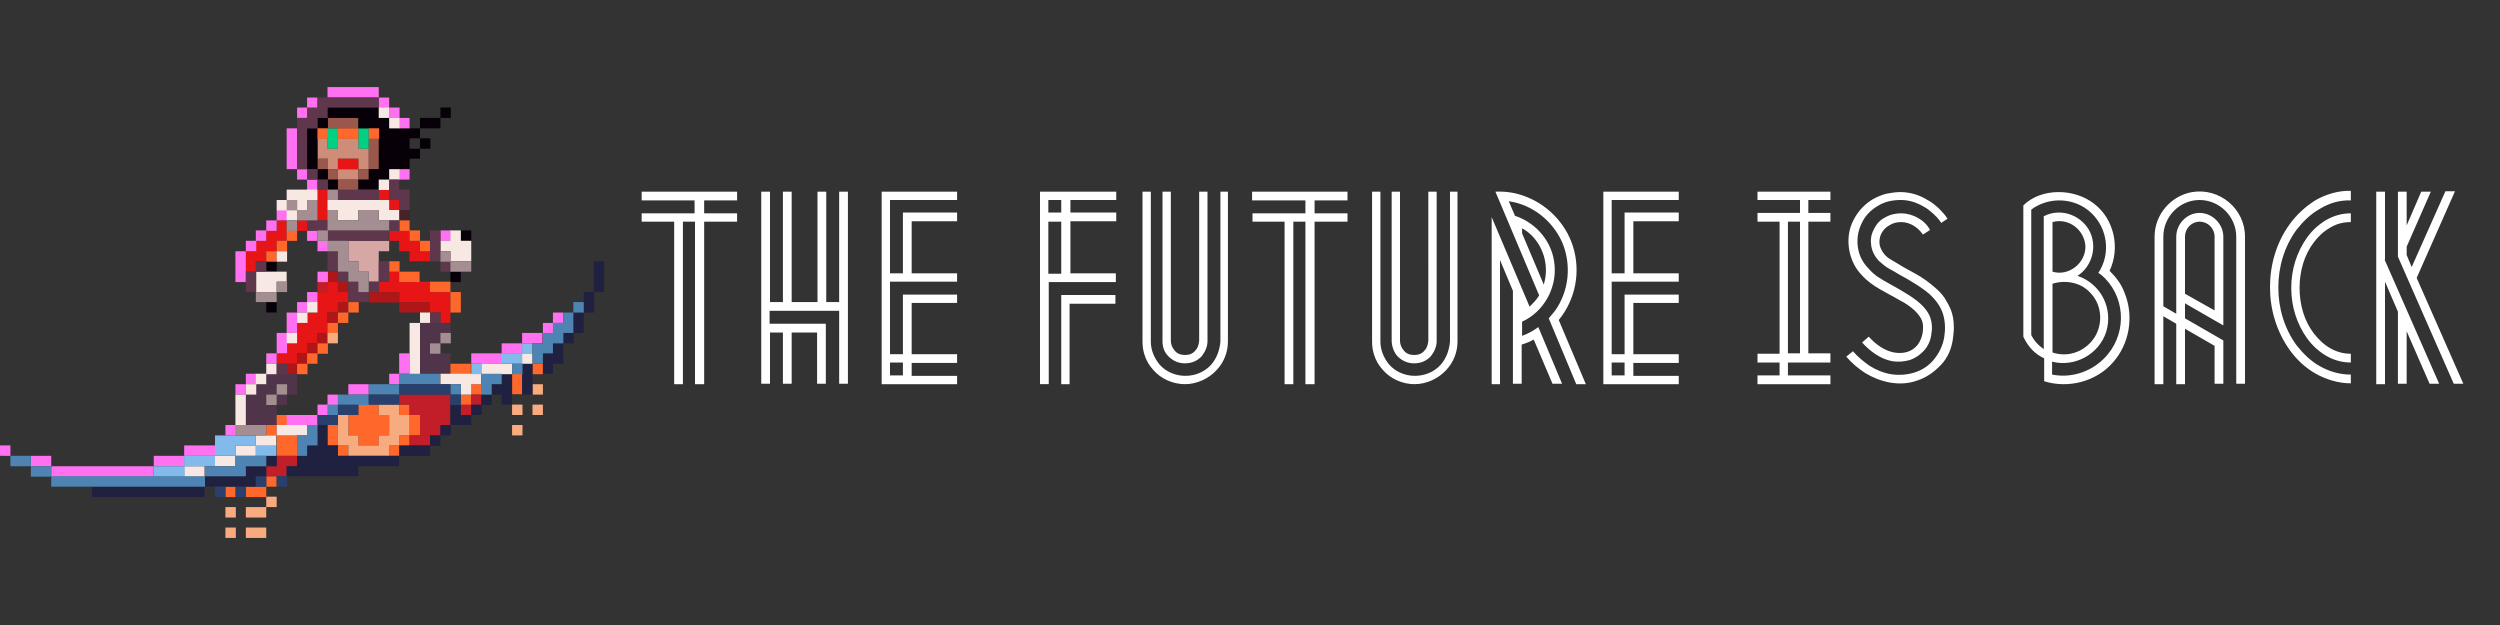 <svg id="Pixel" xmlns="http://www.w3.org/2000/svg" viewBox="0 0 600 150"><rect x="0" y="0" width="600" height="150" fill="#333333" stroke="none"/><g fill="#FFF"><path d="M163.9 48.1H154V46h22.9v2.1H169v3.1h7.9v2H169v39h-2.2v-39h-2.9v39h-2.1v-39H154v-2H166.7v-3.1h-2.8zM201.4 46h2.1v46.1h-2.1V74.6h-16.7v3.1h13.5v14.4h-2.1V79.8H190v12.3h-2.1V79.8h-3.1v12.3h-2.1V46h2.1v26.5h3.1V46h2.1v26.5h6.2V46h2.1v26.5h3.1V46zM213.6 48v17.6h3.1V51h13v2.1h-10.9v12.5h10.9v2h-16.1V85h3.1V70.7h13v2h-10.9V85h10.9v2.1h-10.9v3.1h10.9v2h-18.1V46h18.1v2h-16.1zm3.1 42.1V87h-3.1v3.1h3.1zM267.8 65.7v2h-16.1v24.5h-2.1V46h18.3v2h-11v3h11v2.1h-11v12.5h10.9zM254.7 48h-3.1v3h3.1v-3zm0 5.2h-3.1v12.5h3.1V53.2zm2 17.6h11v2.1h-11v19.3h-2V70.8h2zM294.7 46v36c0 2.4-.9 4.9-2.7 6.8-1.9 2.1-4.8 3.4-7.6 3.4s-5.7-1.2-7.6-3.4c-1-1.1-1.7-2.3-2.1-3.6-.3-.9-.5-1.9-.5-3.2V46h2v36c0 2 .8 3.9 2.1 5.5 1.6 1.8 3.9 2.7 6.2 2.7 2.3 0 4.6-.9 6.2-2.7 1.3-1.5 2-3.4 2.2-5.5V46h1.8zM279 81.9V46h2V81.8c0 .8.3 1.6.9 2.3.6.8 1.5 1.1 2.5 1.1s1.9-.3 2.5-1.1c.6-.6.8-1.4.9-2.3V46h2V81.9c0 1.3-.6 2.6-1.4 3.6-1 1.1-2.4 1.7-4 1.7s-2.9-.6-4-1.7c-.9-.9-1.4-2.1-1.4-3.6zM310.3 48.1h-9.8V46h22.9v2.1h-7.9v3.1h7.9v2h-7.9v39h-2.2v-39h-2.9v39h-2.1v-39h-7.7v-2H313.3v-3.1h-3zM349.8 46v36c0 2.4-.9 4.9-2.7 6.8-1.9 2.1-4.8 3.4-7.6 3.4s-5.7-1.2-7.6-3.4c-1-1.1-1.7-2.3-2.1-3.6-.3-.9-.5-1.9-.5-3.2V46h2v36c0 2 .8 3.9 2.1 5.5 1.6 1.8 3.9 2.7 6.2 2.7s4.6-.9 6.2-2.7c1.3-1.5 2-3.4 2.2-5.5V46h1.8zM334 81.9V46h2V81.8c0 .8.3 1.6.9 2.3.6.8 1.5 1.1 2.5 1.1s1.9-.3 2.5-1.1c.6-.6.8-1.4.9-2.3V46h2V81.9c0 1.3-.6 2.6-1.4 3.6-1 1.1-2.4 1.7-4 1.7s-2.9-.6-4-1.7c-.8-.9-1.3-2.1-1.4-3.6zM371.7 76.4l1.5-1.8c3.4-4.8 4-11.1 1.7-16.5-2.3-5.1-7.1-9-12.8-9.8l1.5 3.5c5.2 1.7 9.1 6.4 9.5 11.9.5 5.6-2.7 11.2-7.8 13.5v3.4c1.4-.5 2.7-1.2 3.9-2.1l5.7 13.6h-2.3l-4.5-10.6c-.9.5-1.9.9-2.9 1.2v9.4h-2.1V69.8l-3.1-7.4v29.8h-2V52.1l9.1 21.5c.9-.9 1.7-1.7 2.3-2.7L358.9 46c2.3-.1 4.5.2 6.5.9 5.7 1.9 10.3 6.5 12.1 12.2 1.9 6 .7 12.7-3.4 17.7l6.5 15.4h-2.3l-6.6-15.8zm-1.2-8.1c1.3-4.2.1-8.7-2.8-11.7-.8-.8-1.6-1.4-2.4-1.8V56l5.2 12.3zM386.8 48v17.6h3.1V51h13v2.1H392v12.5h10.9v2h-16.1V85h3.1V70.7h13v2H392V85h10.9v2.1H392v3.1h10.9v2h-18.1V46h18.1v2h-16.1zm3.1 42.1V87h-3.1v3.1h3.1zM439.3 48H434v3.1h5.3v2.1H434v31.6h5.3V87h-10.2v3.1h10.2v2.1h-17.5v-2.1h5.3V87h-5.3v-2.1h5.3V53.2h-5.3v-2.1H432V48h-10.2v-2h17.5v2zM432 84.9V53.2h-2.9v31.6h2.9zM461.5 56.3c-1.2-1.8-3.2-3-5.2-3-1 0-2 .2-2.9.8-.9.5-1.5 1.2-1.9 2-.4.8-.5 1.7-.4 2.6.2.9.6 1.7 1.3 2.5.7.8 1.3 1 3.1 2.1 1.4.9 2.8 1.6 4.4 2.5s3 1.9 4.6 3.3c.8.7 1.5 1.4 2.2 2.4.6 1 1.2 2 1.6 3.1.4 1.2.6 2.3.6 3.5.1 1.1-.1 2.2-.2 3.2-.3 2.3-1.2 4.5-2.8 6.2s-3.5 3.1-5.7 3.8c-2.1.8-4.4.9-6.7.5-2.1-.4-4.1-1.2-5.9-2.3-1.7-1.1-3.2-2.4-4.5-3.9l1.6-1.3c1.2 1.4 2.6 2.5 4 3.5 1.6 1 3.3 1.7 5.1 2s3.8.2 5.7-.4c1.9-.6 3.5-1.7 4.7-3.2 1.3-1.6 2.1-3.4 2.4-5.2.3-1.8.3-3.8-.3-5.7-.6-1.9-1.9-3.5-3.2-4.7-1.4-1.2-2.8-2.1-4.3-3-1.4-.9-2.9-1.6-4.3-2.5l-1.1-.6c-.9-.5-1.7-1.2-2.5-1.9-1-1.1-1.6-2.3-1.8-3.6-.2-1.3-.1-2.6.6-3.9.6-1.3 1.5-2.3 2.7-2.9 1.2-.7 2.5-1 3.9-1 2.7 0 5.7 1.6 6.9 4l-1.7 1.1zm4.4-2.8c-.3-.5-.6-.8-.9-1.2l-1-1c-.8-.7-1.5-1.3-2.3-1.7-1.7-1-3.5-1.6-5.5-1.6-1 0-1.9.1-2.8.3-.9.2-1.9.6-2.7 1.1-1.7 1-3.1 2.4-3.9 4.2-.9 1.8-1.2 3.8-.9 5.8.3 2 1.2 3.7 2.6 5.1.7.8 1.4 1.4 2.1 1.9 2.1 1.4 4.3 2.4 6.5 3.8 2.7 1.6 5.3 3.5 6.2 6.1.4 1.2.5 2.5.2 4.1-.2 1.4-.8 2.7-1.7 3.7s-2 1.8-3.4 2.3c-1.4.4-2.8.5-4.2.3-2.8-.5-5.3-2.3-7.3-4.5l1.6-1.4c1.8 2 3.9 3.4 6.1 3.8 2.3.4 4.3-.2 5.6-1.8.6-.8 1-1.7 1.2-2.7.2-1.2.2-2.3-.1-3.1-.3-.8-.9-1.6-1.8-2.5-1-.9-2.1-1.7-3.5-2.4-3.2-1.9-6.7-3.3-9.1-6-1.6-1.6-2.7-3.8-3.1-6.2-.4-2.4-.1-4.9 1-7 1.1-2.2 2.7-3.9 4.7-5.1 1.1-.6 2.1-1 3.2-1.3 1.1-.2 2.2-.4 3.4-.4 2.3 0 4.6.7 6.5 1.9 1 .5 1.8 1.2 2.7 2 1 1 1.7 1.8 2.1 2.5l-1.5 1zM507 87.1c-4 4.5-10.6 6.2-16.4 4.4V86c-2.2-1-3.9-2.8-5-5.2V49.3c4.2-4.2 12.1-4.2 17-.4 4.8 3.7 6.3 10.6 3.7 16.1l.2.2c1.4 1.4 2.7 3.1 3.4 5.1 2.3 5.6 1.2 12.3-2.9 16.8zm-1.8-20.3c-.5-.5-.9-.9-1.6-1.3 3-4.5 2.3-10.6-1.7-14.4-3.9-3.7-10.1-4-14.4-.8v30.1c.7 1.4 1.7 2.5 3 3.4V51.9c3.8-2 8.6-.5 10.8 3.2 2.2 3.8.9 8.8-2.7 11.1 5.6 1.9 8.6 7.8 6.9 13.4-1.7 5.4-7.5 8.6-13 7.2v3.1c4.5.9 9.2-.6 12.4-3.8 5.4-5.3 5.5-14 .3-19.3zm-12.6-1.6c3.9 1.2 8-2.1 7.9-6.1-.2-3.9-4-6.9-7.9-5.8v11.9zm0 2.9v16.5c3.9 1.3 8-.3 10.2-3.8 2-3.4 1.6-7.8-1.2-10.6-2.2-2.4-5.9-3.1-9-2.1zM538.8 56.8v35.3h-2.1V56.8c0-4.8-4-8.8-8.8-8.8-4.8 0-8.7 4-8.7 8.8v16.7l3.1 1.8V56.8c0-3 2.5-5.7 5.6-5.7 3.1 0 5.7 2.7 5.7 5.7v21.3c-3.1-1.8-6.1-3.5-9.2-5.3v3.6c3.1 1.8 6.1 3.5 9.2 5.3v10.4h-2.1V83l-7.1-4.1v13.3h-2.1V77.7l-3.1-1.8v16.3h-2.1V56.8c0-5.3 3.9-9.8 9-10.7 6.6-1.1 12.7 4 12.7 10.7zm-14.4 13.7l7.1 4V56.8c0-2-1.6-3.6-3.6-3.6-1.9 0-3.5 1.6-3.5 3.6v13.7zM564.2 48.1c-2.6-.1-5.1.6-7.4 2-2.3 1.3-4 3-5.6 5-3 4.1-4.4 9-4.4 13.9s1.4 9.8 4.4 13.9c1.6 2 3.4 3.8 5.6 5 2.3 1.3 4.8 2 7.4 2V92c-2.9 0-5.9-.9-8.4-2.3s-4.6-3.4-6.2-5.6c-3.3-4.6-4.8-9.9-4.8-15.2s1.5-10.7 4.8-15.2c1.7-2.3 3.8-4.2 6.2-5.7 2.5-1.4 5.5-2.3 8.4-2.2v2.3zm0 5.2c-1.8 0-3.4.4-4.9 1.3-1.6.9-2.9 2.1-4 3.6-2.3 3-3.4 6.9-3.4 10.9S553 77 555.3 80c1.1 1.4 2.4 2.7 4 3.6 1.6.9 3.2 1.3 4.9 1.3V87c-2 0-4-.5-5.9-1.6-1.7-1-3.3-2.4-4.6-4.2-2.5-3.5-3.8-7.7-3.8-12.1s1.3-8.6 3.8-12.1c1.3-1.8 2.9-3.2 4.6-4.2 1.9-1.1 3.9-1.6 5.9-1.6v2.1zM572.3 62.3l13.1 29.8h-2.3l-5.5-12.6v12.6h-2.1V74.8l-3.1-7.2v24.6h-2.1V46h2.1v16.3zm7.7 4.4l11.2 25.4h-2.3l-13.4-30.5V46h2.1v8.1l3.5-8.1h2.3l-5.8 13.2v2l1.2 2.9 8.1-18.2h2.3L580 66.7z"/></g><g fill="#00D084"><path d="M78.6 30.8h2.5v4.9h-2.5zM86 30.8h2.5v4.9H86z"/></g><g fill="#CD8D78"><path d="M81.1 40.6H86v2.5h-4.9zM86 35.7v-2.5h-4.9v2.5h-2.5v-2.5h-2.4v4.9h2.4v2.5h2.5v-2.5H86v2.5h2.5v-4.9z"/></g><g fill="#9A574C"><path d="M78.6 28.3H86v2.5h-7.4zM88.5 33.2H91v7.4h-2.5zM86 40.6h2.5v2.5H86zM81.1 43.1H86v2.5h-4.9zM78.6 40.6h2.5v2.5h-2.5zM76.2 38.1h2.5v2.5h-2.5z"/></g><path fill="#D6A7A5" d="M83.6 57.8v4.9H86v2.5h2.5v2.4h2.4V60.3h2.5v-2.5z"/><g fill="#070009"><path d="M100.8 28.3h4.9v2.5h-4.9zM100.8 33.2h2.5v2.5h-2.5z"/><path d="M93.4 30.8v-2.5h-2.5v-2.5H78.6v2.5H86v2.5h4.9v9.8h-2.4v2.5H86v2.4h4.9v-2.4h2.5v-2.5h4.9v-2.5h2.5v-2.4h-2.5v-2.5h2.5v-2.4zM110.6 55.3h2.5v2.5h-2.5zM108.1 65.2h2.5v2.5h-2.5zM78.6 43.1h2.5v2.5h-2.5z"/><path d="M76.2 40.6h2.5v2.5h-2.5zM73.7 30.8h2.5v9.8h-2.5zM76.2 28.3h2.5v2.5h-2.5zM63.9 62.7h2.5v2.5h-2.5zM63.9 72.5h2.5V75h-2.5zM105.7 25.8h2.5v2.5h-2.5z"/></g><path fill="#452326" d="M95.8 50.4h2.5v2.5h-2.5z"/><g fill="#E71516"><path d="M81.1 38.1H86v2.5h-4.9zM76.2 45.5h2.5v7.4h-2.5zM71.3 52.9h2.5v2.5h-2.5zM66.4 57.8h2.4v-4.9h-2.4v2.4h-2.5v2.5h-2.5v2.5H59v4.9h2.4v-2.5h2.5v-2.4h2.5zM90.9 45.5h2.5V48h-2.5zM93.4 48h2.5v2.5h-2.5zM93.4 55.3v2.5h2.4v2.5h2.5v2.4h4.9v-2.4h-2.4v-2.5h-2.5v-2.5zM81.1 67.6h-2.5v2.5h-2.4V75h-2.5v2.5h-2.4v4.9h-2.5v2.4h-2.4v2.5h4.9v-2.5h2.4v-2.4h2.5v-2.5h2.4V75h2.5v-2.5h2.5v-2.4h-2.5zM103.2 70.1v-2.5h-7.4v-2.4h-2.4v2.4h-2.5v2.5h4.9v2.4h7.4V75h2.5v2.5h2.4v-7.4z"/></g><g fill="#AF1618"><path d="M73.7 82.4h2.5v2.5h-2.5zM68.8 87.3h2.5v2.5h-2.5z"/><path d="M71.3 84.8h2.5v2.5h-2.5zM76.2 79.9h2.5v2.5h-2.5zM78.6 75h2.5v2.5h-2.5zM81.1 72.5h2.5V75h-2.5zM88.5 70.1h7.4v2.5h-7.4z"/><path d="M95.8 72.5h7.4V75h-7.4zM81.1 67.6h2.5v2.5h-2.5zM78.6 65.2h2.5v2.5h-2.5z"/></g><g fill="#50344A"><path d="M63.9 89.7v2.5h-2.5v2.5H59v7.3h7.4v-4.9h-2.5v-2.4h2.5v-2.5h2.4v2.5h2.5v-5z"/><path d="M66.4 94.7h2.5v2.5h-2.5zM105.7 82.4v-2.5h2.4v-2.4h-7.3v12.2h7.3v-4.9h-4.9v-2.4z"/></g><g fill="#FF682A"><path d="M81.1 30.8H86v2.5h-4.9zM76.2 30.8h2.5v2.5h-2.5zM88.5 30.8H91v2.5h-2.5zM68.8 55.3h2.5v2.5h-2.5zM66.4 57.8h2.5v2.5h-2.5zM83.6 72.5h2.5V75h-2.5zM93.4 62.7h2.5v2.5h-2.5zM95.8 65.2h4.9v2.5h-4.9zM103.2 67.6h4.9v2.5h-4.9zM108.1 70.1h2.5V75h-2.5zM108.1 87.3h4.9v2.5h-4.9zM127.8 87.3h2.5v2.5h-2.5zM122.9 89.7h2.5v4.9h-2.5zM113.1 92.2h2.5v2.5h-2.5zM110.6 94.7h2.5v2.5h-2.5zM95.8 97.1h2.5v2.5h-2.5zM98.3 99.6h2.5v4.9h-2.5zM95.8 104.5h2.5v2.5h-2.5z"/><path d="M93.4 106.9h2.5v2.5h-2.5zM81.1 106.9h2.5v2.5h-2.5zM78.6 102h2.5v4.9h-2.5zM93.4 99.6h-2.5v-2.5H86v2.5h-2.4v4.9H86v2.4h4.9v-2.4h2.5zM81.1 75h2.5v2.5h-2.5zM78.6 77.5h2.5V80h-2.5zM76.2 82.4h2.5v2.5h-2.5zM73.7 84.8h2.5v2.5h-2.5zM71.3 87.3h2.5v2.5h-2.5zM63.9 60.3h2.5v2.5h-2.5zM95.8 52.9h2.5v2.5h-2.5zM98.3 55.3h2.5v2.5h-2.5zM100.8 57.8h2.5v2.5h-2.5zM54.1 116.8h2.5v2.5h-2.5zM63.9 114.3h2.5v2.5h-2.5zM63.9 102h2.5v2.5h-2.5zM66.4 104.5h4.9v4.9h-4.9zM66.4 99.6h2.5v2.5h-2.5zM59 116.8h4.9v2.5H59z"/></g><g fill="#F8AB7E"><path d="M95.8 97.1h-4.9v2.5h2.5v4.9h-2.5v2.4H86v-2.4h-2.4v-4.9h-2.5v7.3h2.5v2.5h9.8v-2.5h2.4v-2.4h2.5v-4.9h-2.5zM78.6 79.9h2.5v2.5h-2.5zM63.9 119.2h2.5v2.5h-2.5zM59 121.7h4.9v2.5H59zM54.1 121.7h2.5v2.5h-2.5zM59 126.6h4.9v2.5H59zM54.1 126.6h2.5v2.5h-2.5zM127.8 92.2h2.5v2.5h-2.5zM122.9 97.1h2.5v2.5h-2.5zM127.8 97.1h2.5v2.5h-2.5zM122.9 102h2.5v2.5h-2.5z"/></g><g fill="#C21E29"><path d="M110.6 97.1h2.5v2.5h-2.5zM113.1 94.7h2.5v2.5h-2.5zM95.8 94.7v2.4h2.5v2.5h2.5v4.9h-2.5v2.4h4.9v-2.4h2.5V102h2.4v-7.3zM76.2 67.6h2.5v2.5h-2.5zM66.4 109.4v2.5h-2.5v2.4h4.9v-2.4h2.5v-2.5h-2.5z"/></g><g fill="#202040"><path d="M22.1 116.8h27v2.5h-27zM59 111.9v2.4h-9.8v2.5h12.2v-2.5h2.5v-2.4zM81.1 106.9h-2.5V102h-2.4v4.9h-2.5v2.5h-2.4v2.5h-2.5v2.4H86v-2.4h9.8v-2.5H81.1zM95.8 106.9h7.4v2.5h-7.4zM103.2 104.5h2.5v2.5h-2.5zM105.7 102h2.5v2.5h-2.5zM110.6 97.1h-2.5v4.9h5v-2.4h-2.5zM113.1 97.1h2.5v2.5h-2.5z"/><path d="M115.5 94.7h2.5v2.5h-2.5zM120.4 92.2H118v2.5h2.4v2.4h2.5v-7.4h-2.5zM125.3 87.3h2.5v7.4h-2.5zM132.7 84.8h-2.4v4.9h2.4v-2.4h2.5v-4.9h-2.5zM135.2 79.9h2.5v2.5h-2.5zM137.6 75h2.5v4.9h-2.5zM140.1 70.1h2.5V75h-2.5z"/><path d="M142.5 62.7h2.5v7.4h-2.5zM63.9 109.4h2.5v2.5h-2.5z"/></g><g fill="#FF71F0"><path d="M0 106.9h2.5v2.5H0zM78.6 20.9h12.3v2.5H78.6zM90.9 23.4h2.5v2.5h-2.5zM73.7 23.4h2.5v2.5h-2.5z"/><path d="M71.3 25.8h2.5v2.5h-2.5zM68.8 30.8h2.5v9.8h-2.5zM71.3 40.6h2.5v2.5h-2.5zM73.7 43.1h2.5v2.5h-2.5zM93.4 25.8h2.5v2.5h-2.5zM95.8 28.3h2.5v2.5h-2.5zM95.8 40.6h2.5v2.5h-2.5zM105.7 55.3h2.5v2.5h-2.5zM73.7 55.3h2.5v2.5h-2.5zM66.4 50.4h2.5v2.5h-2.5zM63.9 52.9h2.5v2.5h-2.5zM61.4 55.3h2.5v2.5h-2.5zM59 57.8h2.5v2.5H59zM56.5 60.3H59v7.4h-2.5zM76.2 65.2h2.5v2.5h-2.5zM73.7 70.1h2.5v2.5h-2.5z"/><path d="M71.3 72.5h2.5V75h-2.5zM68.8 75h2.5v4.9h-2.5zM66.4 79.9h2.5v4.9h-2.5zM63.9 84.8h2.5v2.5h-2.5zM59 89.7h2.5v2.5H59zM56.5 92.2H59v2.5h-2.5zM68.8 99.6h7.4v2.5h-7.4zM76.2 97.1h2.5v2.5h-2.5z"/><path d="M78.6 94.7h2.5v2.5h-2.5zM83.6 92.2h4.9v2.5h-4.9zM93.4 89.7h2.5v2.5h-2.5zM95.8 84.8h2.5v4.9h-2.5zM120.4 82.4h4.9v2.5h-4.9zM125.3 79.9h4.9v2.5h-4.9zM130.3 77.5h2.5V80h-2.5zM132.7 75h2.5v2.5h-2.5z"/><path d="M113.1 84.8h7.4v2.5h-7.4zM54.1 102h2.5v2.5h-2.5zM76.2 57.8h2.5v2.5h-2.5zM7.4 109.4h4.9v2.5H7.4zM12.3 111.9h24.6v2.5H12.3zM36.9 109.4h7.4v2.5h-7.4zM44.2 106.9h7.4v2.5h-7.4z"/></g><g fill="#F7E8E3"><path d="M66.4 70.1v-2.5h2.4v-2.4h-7.4v4.9zM66.4 48h2.5v2.5h-2.5z"/><path d="M68.8 50.4h2.5v2.5h-2.5zM68.8 45.5V48h2.5v2.4h2.4V48h2.5v-2.5zM93.4 48H78.6v2.4h2.5v2.5H86v-2.5h4.9v2.5h4.9v-2.5h-2.4zM108.1 62.7h5v-4.9h-2.5v-2.5h-2.5v2.5h-2.4v2.5h2.4zM66.4 60.3h2.5v2.5h-2.5zM93.4 40.6h2.5v2.5h-2.5zM93.4 28.3h2.5v2.5h-2.5zM90.9 25.8h2.5v2.5h-2.5zM90.9 43.1h2.5v2.5h-2.5zM56.5 94.7H59v7.4h-2.5zM59 92.2h2.5v2.5H59zM61.4 89.7h2.5v2.5h-2.5zM63.9 87.3h2.5v2.5h-2.5zM68.8 79.9h2.5v2.5h-2.5zM71.3 75h2.5v2.5h-2.5zM73.7 72.5h2.5V75h-2.5zM98.3 77.5h2.5v12.3h-2.5zM105.7 89.7v2.5h4.9v2.5h2.5v-2.5h2.4v-2.5z"/><path d="M115.5 87.3h7.4v2.5h-7.4zM125.3 84.8h2.5v2.5h-2.5zM100.8 75h2.5v2.5h-2.5zM44.2 111.9h4.9v2.5h-4.9zM51.6 109.4h4.9v2.5h-4.9zM56.5 106.9h4.9v2.5h-4.9zM61.4 104.5h4.9v2.5h-4.9zM66.4 102h7.4v2.5h-7.4z"/></g><g fill="#81BAEB"><path d="M113.1 87.3h2.5v2.5h-2.5zM120.4 84.8h4.9v2.5h-4.9z"/><path d="M125.3 82.4h2.5v2.5h-2.5zM36.9 111.9h7.4v2.5h-7.4zM44.2 109.4h7.4v2.5h-7.4zM51.6 104.5v4.9h4.9v-2.5h4.9v-2.4zM61.4 106.9h4.9v2.5h-4.9z"/></g><g fill="#4D84B3"><path d="M2.5 109.4h4.9v2.5H2.5zM7.4 111.9h4.9v2.5H7.4zM12.3 114.3h36.9v2.5H12.3zM56.5 109.4v2.5h-7.3v2.4H59v-2.4h4.9v-2.5zM73.7 104.5h-2.4v4.9h2.4v-2.5h2.5V102h-2.5zM81.1 94.7h7.4v2.5h-7.4zM88.5 92.2h7.4v2.5h-7.4zM95.8 89.7h9.8v2.5h-9.8zM108.1 92.2h2.5v2.5h-2.5zM115.5 89.7v5h2.5v-2.5h2.4v-2.5zM122.9 87.3h2.5v2.5h-2.5zM135.2 77.5h-2.5v2.4h-2.4v2.5h-2.5v4.9h2.5v-2.5h2.4v-2.4h2.5v-2.5h2.4V75h-2.4zM137.6 72.5h2.5V75h-2.5zM78.6 97.1h2.5v2.5h-2.5z"/></g><g fill="#293F6D"><path d="M51.6 116.8h2.5v2.5h-2.5zM56.5 116.8H59v2.5h-2.5zM61.4 114.3h2.5v2.5h-2.5zM66.4 114.3h2.5v2.5h-2.5zM76.2 99.6v2.4h4.9v-2.4h-2.5zM81.1 97.1v2.5H86v-2.5h-2.4zM90.9 94.7h-2.4v2.4H95.8v-2.4h-2.4zM95.8 92.2h12.3v2.5H95.8zM108.1 94.7h2.5v2.5h-2.5z"/></g><g fill="#5F374D"><path d="M61.4 62.7h2.5v2.5h-2.5zM59 65.2h2.5v4.9H59zM95.8 43.1h-2.4V48h2.4v2.4h2.5v-4.9h-2.5zM81.1 45.5h9.8V48h-9.8zM76.2 43.1h2.5v2.5h-2.5zM73.7 40.6h2.5v2.5h-2.5zM73.7 30.8h2.5v-2.5h2.4v-2.5h12.3v-2.4H76.2v2.4h-2.5v2.5h-2.4v12.3h2.4zM66.4 87.3h2.5v2.5h-2.5zM103.2 75h2.5v2.5h-2.5zM78.6 60.3h2.5v4.9h-2.5zM81.1 65.2h2.5v2.5h-2.5zM86 67.6h-2.4v4.9h4.9v-2.4H86zM88.5 67.6H91v2.5h-2.5z"/><path d="M90.9 62.7h2.5v4.9h-2.5zM105.7 62.7h2.5v2.5h-2.5zM103.2 55.3h2.5v7.4h-2.5zM73.7 52.9h4.9v2.5h-4.9z"/><path d="M78.6 55.3h14.7v2.5H78.6zM93.4 52.9h2.5v2.5h-2.5z"/></g><g fill="#A48E92"><path d="M78.6 45.5h2.5V48h-2.5zM59 102h-2.5v2.5h7.4V102h-2.5zM63.9 94.7h2.5v2.5h-2.5zM66.4 92.2h2.5v2.5h-2.5zM103.2 82.4h2.5v2.5h-2.5zM105.7 79.9h2.5v2.5h-2.5zM61.4 70.1v2.4h5v-2.4h-2.5zM66.4 67.6h2.5v2.5h-2.5zM68.8 52.9h2.5v2.5h-2.5zM68.8 48h2.5v2.5h-2.5zM76.2 50.4V48h-2.5v2.4h-2.4v2.5h4.9zM76.2 55.3h2.5v2.5h-2.5zM81.1 60.3v4.9h2.5v2.4H86v2.5h2.5v-4.9H86v-2.5h-2.4v-4.9h-5v2.5zM105.7 60.3h2.5v2.5h-2.5z"/><path d="M110.6 62.7h-2.5v2.5h5v-2.5zM90.9 50.4H86v2.5h-4.9v-2.5h-2.5v4.9h14.8v-2.4h-2.5z"/></g></svg>